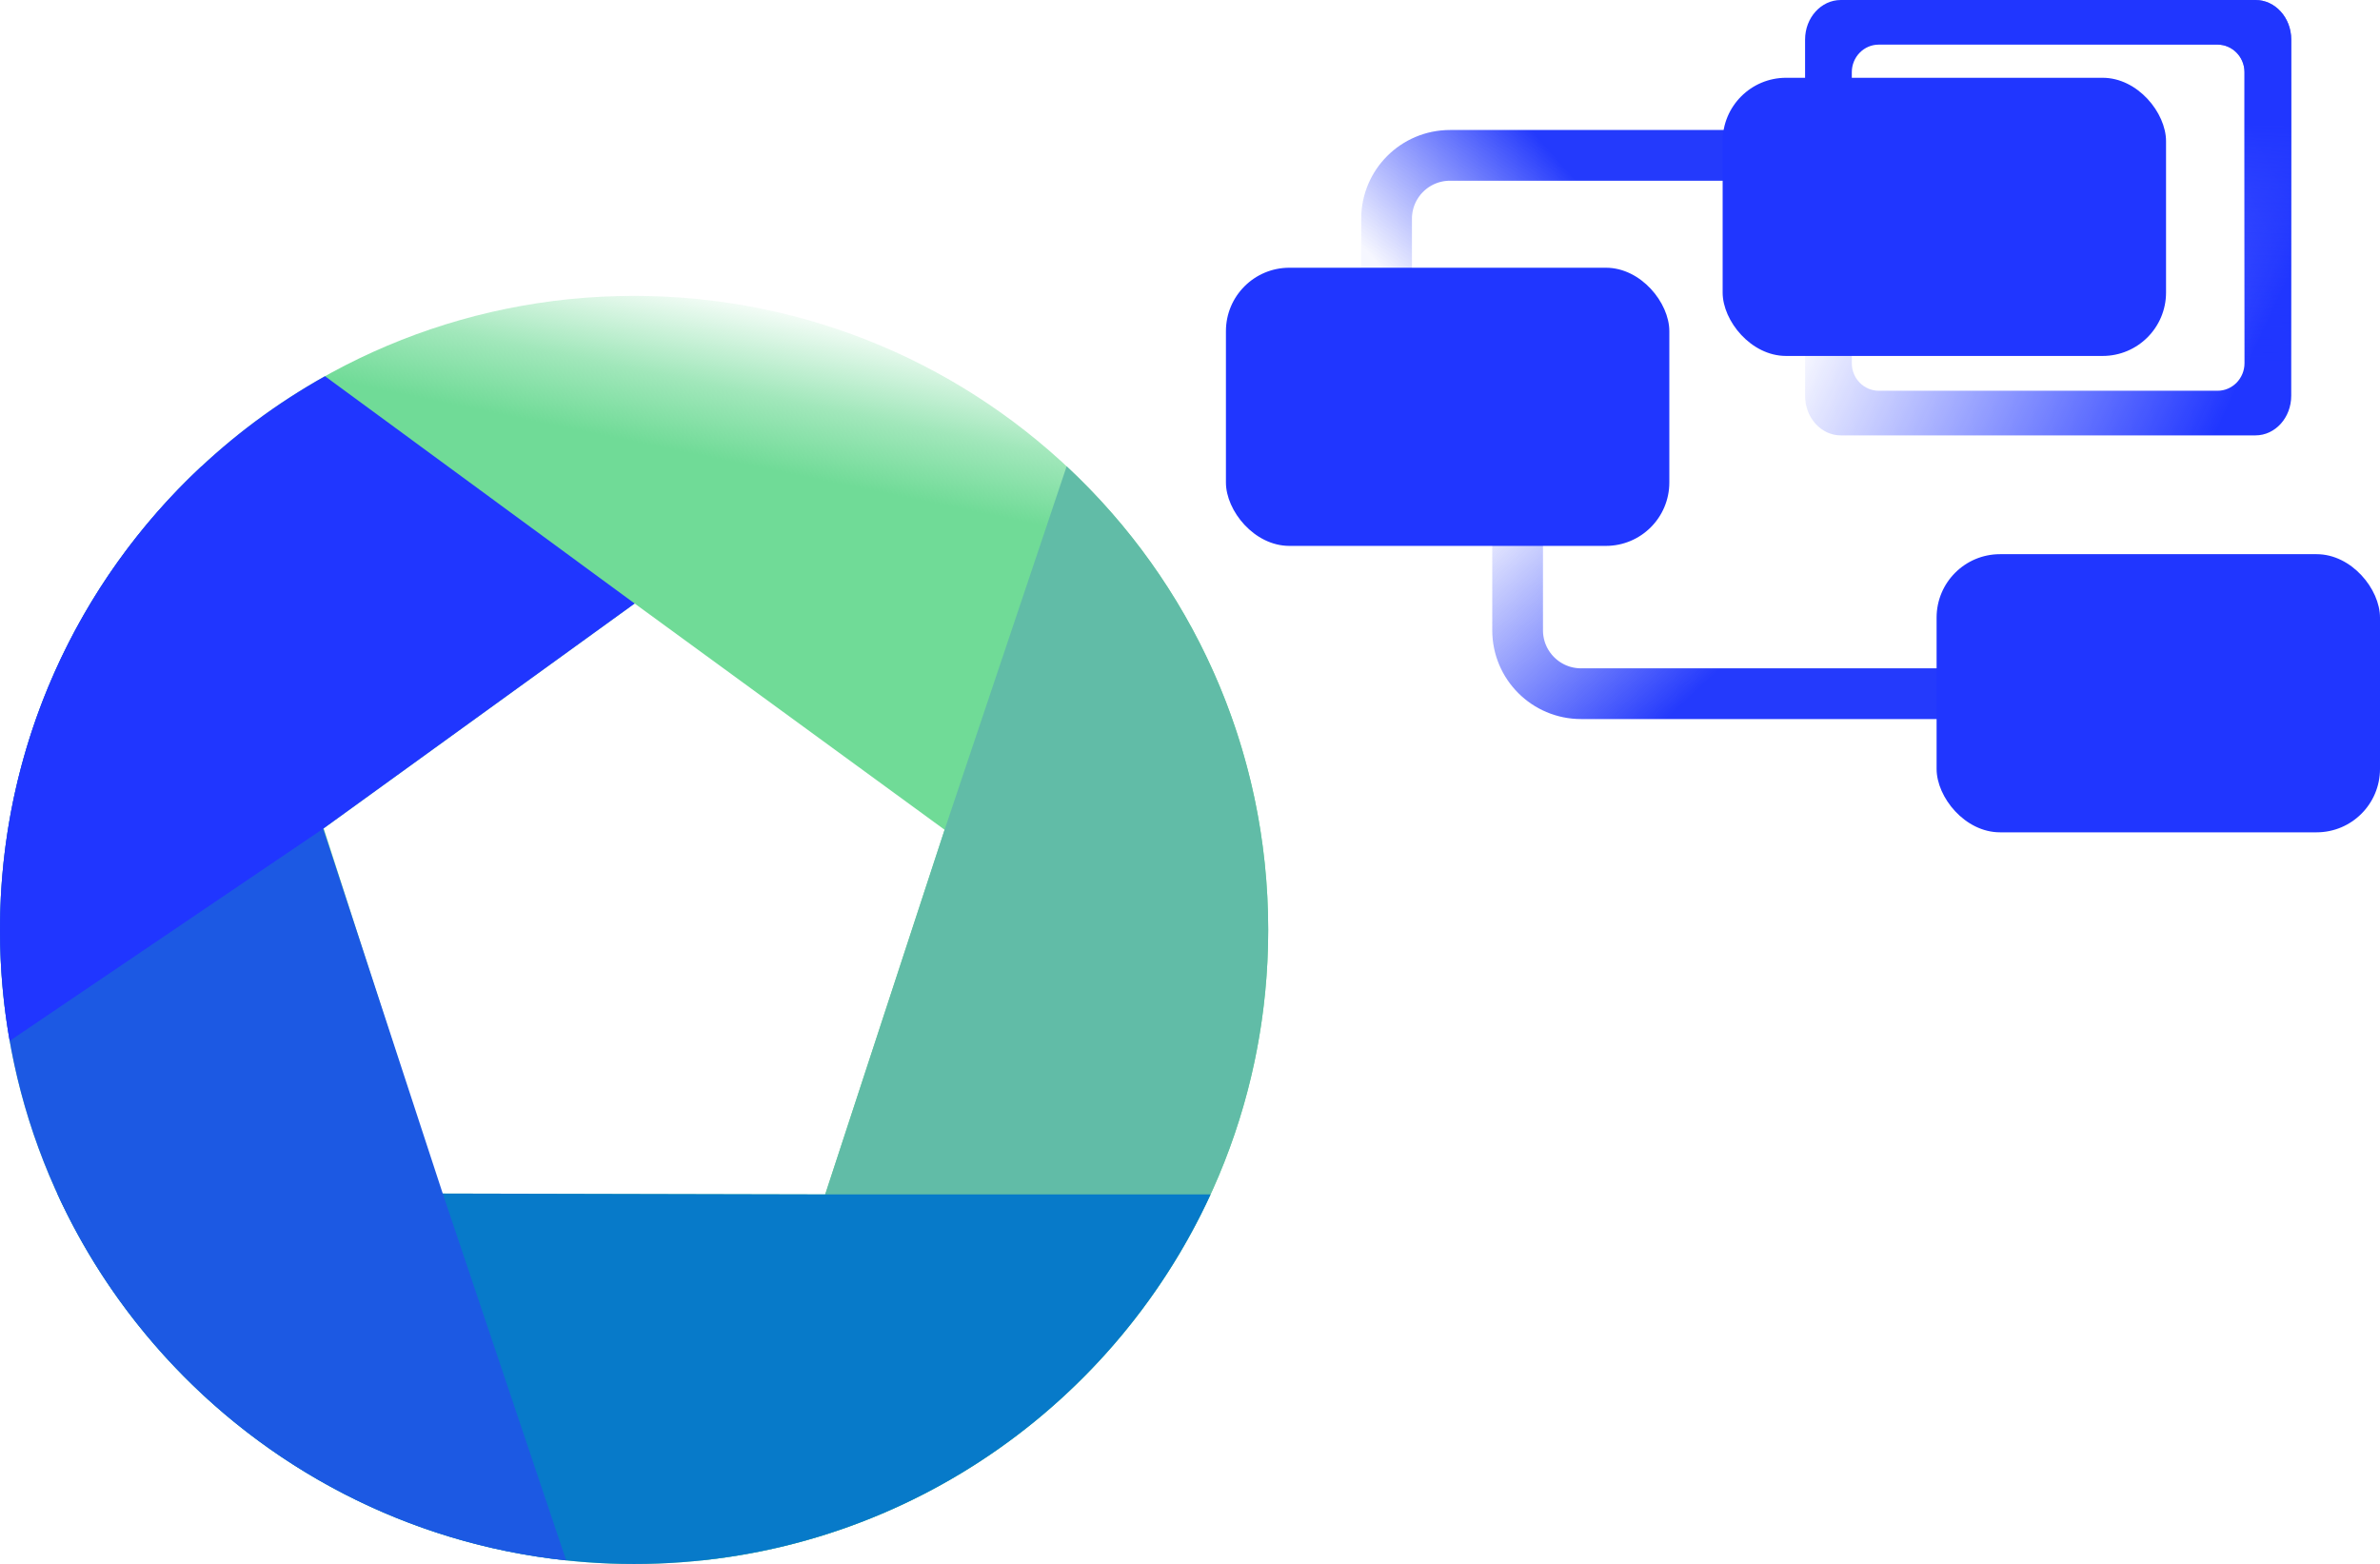 <svg width="563" height="370" viewBox="0 0 563 370" fill="none" xmlns="http://www.w3.org/2000/svg">
<path fill-rule="evenodd" clip-rule="evenodd" d="M150 370C232.843 370 300 302.843 300 220C300 137.157 232.843 70 150 70C67.158 70 0 137.157 0 220C0 302.843 67.158 370 150 370ZM195.203 282.569L223.451 196.301L150.134 142.778L76.574 195.966L104.428 282.362L195.203 282.569Z" fill="url(#paint0_linear_165_136)"/>
<path d="M223.45 196.301L195.203 282.569L166.071 369.149C241.357 361.13 300 297.413 300 220C300 176.705 281.658 137.695 252.321 110.315L223.45 196.301Z" fill="#61BCA7"/>
<path d="M195.203 282.568L104.428 282.361H13.538C37.209 334.074 89.409 369.999 150 369.999C210.511 369.999 262.653 334.17 286.368 282.568H195.203Z" fill="#077AC9"/>
<path d="M76.55 196.301L104.798 282.569L133.929 369.149C58.643 361.13 0 297.413 0 220C0 176.705 18.342 137.695 47.679 110.315L76.55 196.301Z" fill="#1C59E3"/>
<path d="M76.574 195.966L150.134 142.778L76.877 89C31.009 114.658 0 163.708 0 220C0 228.955 0.785 237.727 2.29 246.25L76.574 195.966Z" fill="#2036FF"/>
<path d="M460 164.109H374C365.716 164.109 359 157.394 359 149.109V118.262" stroke="url(#paint1_linear_165_136)" stroke-width="12"/>
<path d="M408 36.755H343C334.716 36.755 328 43.471 328 51.755V65.282" stroke="url(#paint2_linear_165_136)" stroke-width="12"/>
<path fill-rule="evenodd" clip-rule="evenodd" d="M533.544 0H435.456C430.786 0 427 4.192 427 9.364V93.636C427 98.808 430.786 103 435.456 103H533.544C538.214 103 542 98.808 542 93.636V9.364C542 4.192 538.214 0 533.544 0ZM446.509 10.557H522.491H524.563C528.089 10.557 530.947 13.479 530.947 17.083V19.921V83.079V85.917C530.947 89.521 528.089 92.443 524.563 92.443H522.491H446.509H444.437C440.911 92.443 438.053 89.521 438.053 85.917V83.079V19.921V17.083C438.053 13.479 440.911 10.557 444.437 10.557H446.509Z" fill="url(#paint3_linear_165_136)"/>
<path fill-rule="evenodd" clip-rule="evenodd" d="M533.544 0H435.456C430.786 0 427 4.192 427 9.364V93.636C427 98.808 430.786 103 435.456 103H533.544C538.214 103 542 98.808 542 93.636V9.364C542 4.192 538.214 0 533.544 0ZM446.509 10.557H522.491H524.563C528.089 10.557 530.947 13.479 530.947 17.083V19.921V83.079V85.917C530.947 89.521 528.089 92.443 524.563 92.443H522.491H446.509H444.437C440.911 92.443 438.053 89.521 438.053 85.917V83.079V19.921V17.083C438.053 13.479 440.911 10.557 444.437 10.557H446.509Z" fill="url(#paint4_linear_165_136)"/>
<rect x="290" y="63.339" width="104.888" height="65.803" rx="15" fill="#2036FF"/>
<rect x="458.112" y="131.103" width="104.888" height="65.803" rx="15" fill="#2036FF"/>
<rect x="407.499" y="18.403" width="104.888" height="65.803" rx="15" fill="#2036FF"/>
<defs>
<linearGradient id="paint0_linear_165_136" x1="158" y1="65.5" x2="150" y2="104.5" gradientUnits="userSpaceOnUse">
<stop stop-color="#70DB97" stop-opacity="0"/>
<stop offset="0.577" stop-color="#70DB97" stop-opacity="0.656"/>
<stop offset="1" stop-color="#70DB97"/>
</linearGradient>
<linearGradient id="paint1_linear_165_136" x1="401" y1="164" x2="356.845" y2="116.619" gradientUnits="userSpaceOnUse">
<stop offset="0.003" stop-color="#243AFC"/>
<stop offset="1" stop-color="#253AFB" stop-opacity="0.04"/>
</linearGradient>
<linearGradient id="paint2_linear_165_136" x1="368" y1="37" x2="331.531" y2="69.021" gradientUnits="userSpaceOnUse">
<stop offset="0.003" stop-color="#243AFC"/>
<stop offset="1" stop-color="#253AFB" stop-opacity="0.04"/>
</linearGradient>
<linearGradient id="paint3_linear_165_136" x1="517.5" y1="116.804" x2="426.484" y2="74.316" gradientUnits="userSpaceOnUse">
<stop stop-color="#2036FF"/>
<stop offset="1" stop-color="#2036FF" stop-opacity="0"/>
</linearGradient>
<linearGradient id="paint4_linear_165_136" x1="484.5" y1="-1.50694e-07" x2="482.236" y2="84.572" gradientUnits="userSpaceOnUse">
<stop offset="0.331" stop-color="#2036FF"/>
<stop offset="1" stop-color="#2036FF" stop-opacity="0"/>
</linearGradient>
</defs>
</svg>
